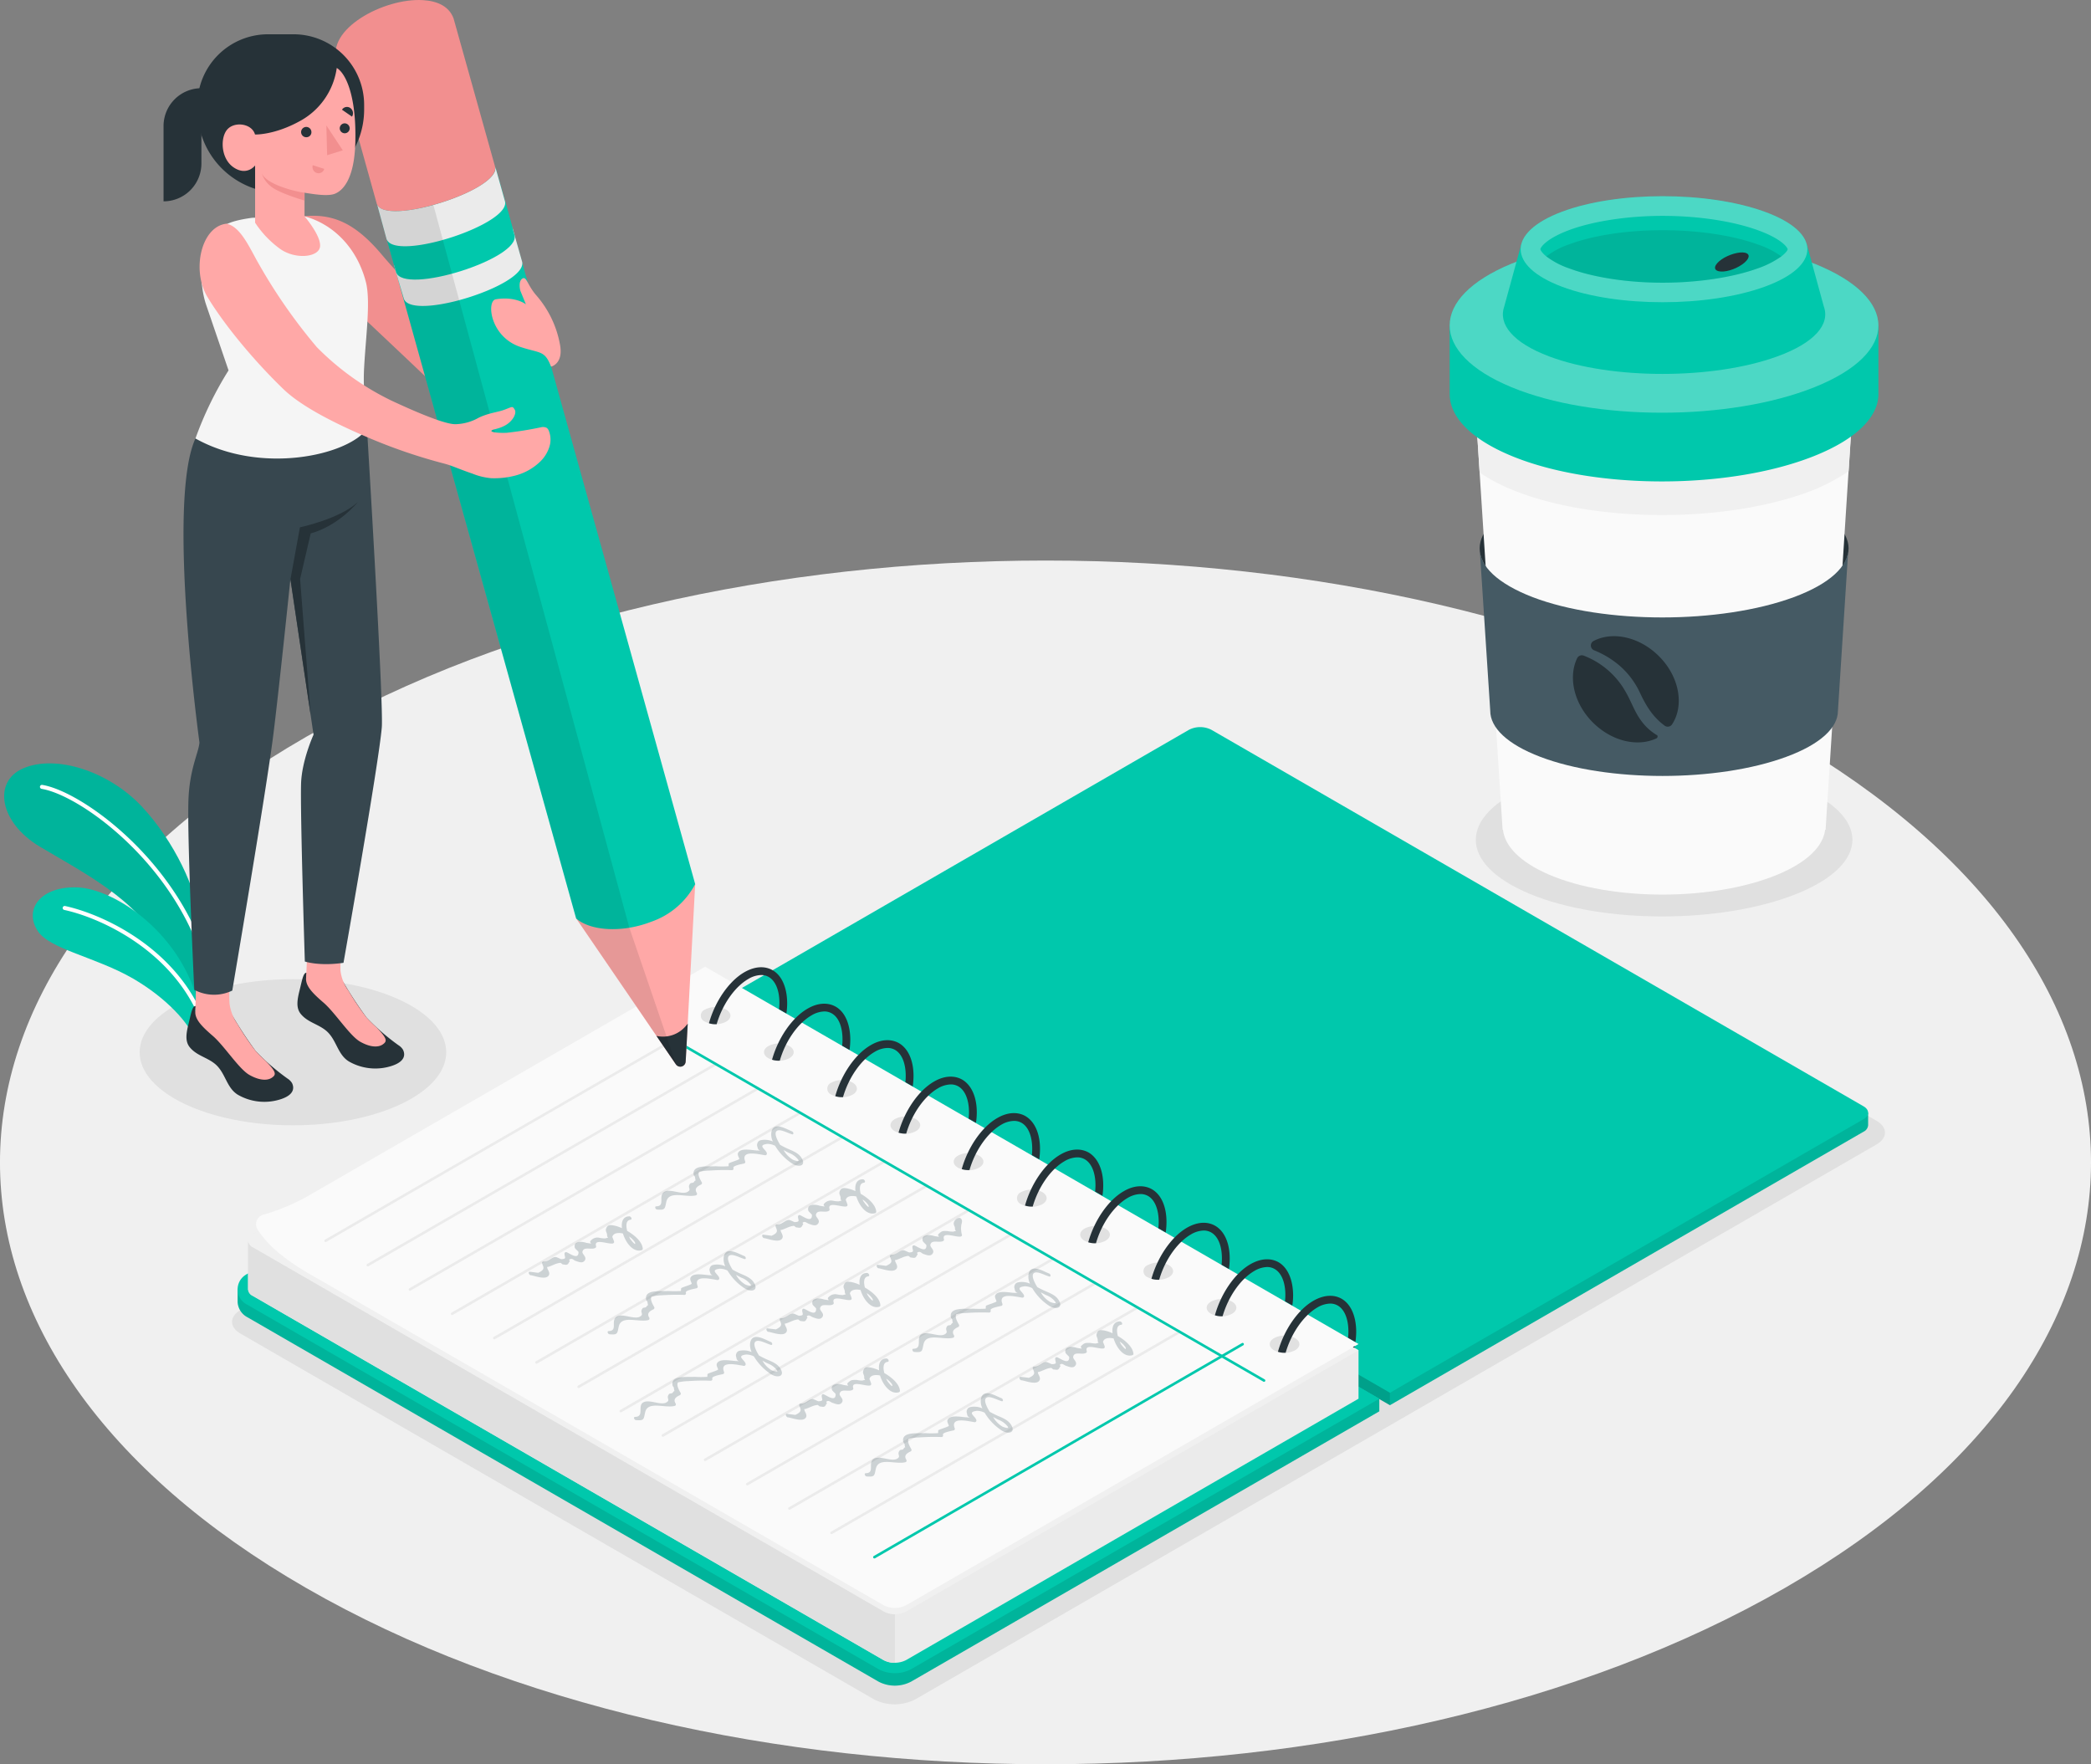 <?xml version="1.0" encoding="UTF-8"?>
<svg xmlns="http://www.w3.org/2000/svg" viewBox="0 0 458.75 387.06"><rect x="0" y="0" width="458.75" height="387.06" fill="#808080" stroke="none"/><defs><style>.cls-1{fill:#f0f0f0;}.cls-2{fill:#e0e0e0;}.cls-3{fill:#00c8ac;}.cls-19,.cls-4{opacity:0.1;}.cls-5{fill:#fff;}.cls-6{opacity:0.2;}.cls-7{fill:#ebebeb;}.cls-8{fill:#fafafa;}.cls-9{fill:#263238;}.cls-10,.cls-11{fill:none;stroke-linecap:round;stroke-miterlimit:10;stroke-width:0.57px;}.cls-10{stroke:#ebebeb;}.cls-11{stroke:#00c8ac;}.cls-12{opacity:0.25;}.cls-13{fill:#455a64;}.cls-14{fill:#f28f8f;}.cls-15{fill:#ffa8a7;}.cls-16{fill:#37474f;}.cls-17{fill:#f5f5f5;}.cls-18{opacity:0.3;}</style></defs><title>2810817</title><g id="Coffee"><path id="Floor-2" data-name="Floor" class="cls-1" d="M69.66,351.53c89.58,51.56,234.81,51.56,324.39,0s89.57-135.17,0-186.74-234.81-51.56-324.39,0S-19.92,300,69.66,351.53Z" transform="translate(-2.48 -3.14)"/><path id="Shadows" class="cls-2" d="M55.26,295.73l139,80.25a10,10,0,0,0,9,0L414.16,254.23c2.49-1.44,2.49-3.77,0-5.21l-139-80.25a10,10,0,0,0-9,0L55.26,290.53C52.77,292,52.77,294.29,55.26,295.73Z" transform="translate(-2.48 -3.14)"/><path id="Shadow-2" data-name="Shadow" class="cls-2" d="M396.57,175.49c-16.41-6.57-42.57-6.57-58.42,0s-15.86,17.21,0,23.78,42,6.57,58.42,0S413,182.06,396.57,175.49Z" transform="translate(-2.48 -3.14)"/><ellipse id="Shadow-3" data-name="Shadow" class="cls-2" cx="64.27" cy="230.85" rx="33.63" ry="16.03"/><g id="Plants-2" data-name="Plants"><path class="cls-3" d="M46.21,204.94c-.51-6.35-5.4-17.18-12.66-24.9s-18.85-11.43-26-8.32c-6.67,2.89-5.2,11.83,3.6,17.12S33,200.61,37.52,210.62l8.69,12Z" transform="translate(-2.48 -3.14)"/><path class="cls-4" d="M46.21,204.94c-.51-6.35-5.4-17.18-12.66-24.9s-18.85-11.43-26-8.32c-6.67,2.89-5.2,11.83,3.6,17.12S33,200.61,37.52,210.62l8.69,12Z" transform="translate(-2.48 -3.14)"/><path class="cls-5" d="M47.13,213.26l.14,0a.45.45,0,0,0,.28-.56c-7.14-21.54-27.39-36-35.79-37.36a.44.44,0,0,0-.51.36.45.45,0,0,0,.37.51c8.22,1.35,28.06,15.55,35.09,36.77A.44.44,0,0,0,47.13,213.26Z" transform="translate(-2.48 -3.14)"/><path class="cls-3" d="M45.26,231.16c-1.3-3.49-6.14-9-13.58-13.33-8.24-4.75-18.31-6.43-20.92-10.44-3.14-4.81.72-9.91,8.81-9.56S42.64,208,46.21,224.26Z" transform="translate(-2.48 -3.14)"/><path class="cls-5" d="M45.64,224.55a.45.45,0,0,0,.19-.05.44.44,0,0,0,.2-.59c-7-13.87-21.67-20.35-29.26-22a.45.45,0,0,0-.53.34.44.44,0,0,0,.34.52c7.44,1.61,21.84,8,28.66,21.54A.46.46,0,0,0,45.64,224.55Z" transform="translate(-2.48 -3.14)"/></g><g id="Notebook-2" data-name="Notebook"><path class="cls-3" d="M159.43,226v-2.74L263.33,166a5.4,5.4,0,0,1,4.92,0L412.33,247.3V250a1.72,1.72,0,0,1-1,1.42l-103.9,60Z" transform="translate(-2.48 -3.14)"/><path class="cls-4" d="M412.33,250V247.3l-1.76-1L307.41,308.69v2.74l103.9-60A1.72,1.72,0,0,0,412.33,250Z" transform="translate(-2.48 -3.14)"/><path class="cls-3" d="M159.43,223.25l103.9-60a5.4,5.4,0,0,1,4.92,0l143.06,82.59c1.36.78,1.36,2.06,0,2.84l-103.9,60Z" transform="translate(-2.48 -3.14)"/><polygon class="cls-6" points="304.93 308.29 304.93 305.55 156.95 220.11 156.95 222.85 304.93 308.29"/><path class="cls-3" d="M161.8,227.31l-105,55.3L54.61,286v2.74a4,4,0,0,0,2.16,3.39l138.42,79.92a7.67,7.67,0,0,0,7.21,0l102.69-59.28V310Z" transform="translate(-2.48 -3.14)"/><path class="cls-4" d="M161.8,227.31l-105,55.3L54.61,286v2.74a4,4,0,0,0,2.16,3.39l138.42,79.92a7.67,7.67,0,0,0,7.21,0l102.69-59.28V310Z" transform="translate(-2.48 -3.14)"/><path class="cls-3" d="M198.8,370.21a7.4,7.4,0,0,1-3.61-.89L56.77,289.4a3.75,3.75,0,0,1,0-6.79l100.41-58L305.09,310,202.4,369.32A7.38,7.38,0,0,1,198.8,370.21Z" transform="translate(-2.48 -3.14)"/><path class="cls-7" d="M157.18,216.61,57.91,273.92l-1,1.43V286h0a1.72,1.72,0,0,0,1,1.42l138.42,79.93a5.49,5.49,0,0,0,4.93,0L300.53,310V299.38Z" transform="translate(-2.48 -3.14)"/><path class="cls-1" d="M300.54,299.38l-1.24.72-16.16,9.32-3,1.75-78.87,45.52a5.42,5.42,0,0,1-4.93,0L57.9,276.77c-1.35-.79-1.35-2.06,0-2.85l1.32-.76,98-56.55,142.13,82.06.3.18Z" transform="translate(-2.48 -3.14)"/><path class="cls-2" d="M198.8,357.29v10.65a4.92,4.92,0,0,1-2.46-.59L57.9,287.42a1.72,1.72,0,0,1-1-1.42V275.34a1.75,1.75,0,0,0,1,1.43l138.44,79.92A4.93,4.93,0,0,0,198.8,357.29Z" transform="translate(-2.48 -3.14)"/><path class="cls-8" d="M300.54,298l-17.87,10.31-2.8,1.62-78.6,45.38a5.42,5.42,0,0,1-4.93,0l-124-71.57c-1.11-.61-2.15-1.22-3.12-1.8-5-3.07-8.08-5.82-10-8.74l-.24-.37a2,2,0,0,1-.3-.74,2.21,2.21,0,0,1,1.73-2.5,45.86,45.86,0,0,0,9.34-3.89l.13-.07,87.3-50.4Z" transform="translate(-2.48 -3.14)"/><path class="cls-4" d="M282,296.71c-1.27.74-1.27,1.93,0,2.67a5,5,0,0,0,4.6,0c1.28-.74,1.28-1.93,0-2.67A5,5,0,0,0,282,296.71Z" transform="translate(-2.48 -3.14)"/><path class="cls-9" d="M296.83,288.08c-1.75-1-3.95-.85-6.19.43-3.48,2-6.48,6.5-7.79,11.2a4.73,4.73,0,0,0,1.69.21c1.21-4.19,3.88-8.14,6.95-9.93a5.81,5.81,0,0,1,2.82-.86,3.24,3.24,0,0,1,1.66.43c1.48.85,2.34,2.94,2.34,5.7a10.49,10.49,0,0,1-.08,1.37l1.62.93a16.4,16.4,0,0,0,.17-2.3C300,291.87,298.85,289.25,296.83,288.08Z" transform="translate(-2.48 -3.14)"/><path class="cls-9" d="M299.69,298.45c0,.13-.05.26-.08.4l-.3-.18Z" transform="translate(-2.48 -3.14)"/><path class="cls-4" d="M268.17,288.7c-1.27.74-1.27,1.93,0,2.67a5,5,0,0,0,4.6,0c1.28-.74,1.28-1.93,0-2.67A5,5,0,0,0,268.17,288.7Z" transform="translate(-2.48 -3.14)"/><path class="cls-9" d="M283,280.07c-1.76-1-3.95-.86-6.2.43-3.47,2-6.47,6.5-7.78,11.2a4.73,4.73,0,0,0,1.69.21c1.21-4.19,3.87-8.14,6.95-9.93a5.83,5.83,0,0,1,2.82-.87,3.27,3.27,0,0,1,1.66.44c1.48.85,2.34,2.93,2.34,5.7a12.59,12.59,0,0,1-.08,1.37l1.61.93a15,15,0,0,0,.17-2.3C286.14,283.86,285,281.24,283,280.07Z" transform="translate(-2.48 -3.14)"/><path class="cls-4" d="M254.29,280.69a1.42,1.42,0,0,0,0,2.67,5.1,5.1,0,0,0,4.6,0c1.28-.74,1.28-1.94,0-2.67A5,5,0,0,0,254.29,280.69Z" transform="translate(-2.48 -3.14)"/><path class="cls-9" d="M269.08,272.06c-1.75-1-3.95-.86-6.19.43-3.47,2-6.48,6.5-7.79,11.2a4.82,4.82,0,0,0,1.7.21c1.2-4.19,3.87-8.14,6.94-9.93a5.83,5.83,0,0,1,2.83-.87,3.27,3.27,0,0,1,1.66.44c1.48.85,2.33,2.93,2.33,5.7a10.49,10.49,0,0,1-.08,1.37l1.62.93a16.4,16.4,0,0,0,.17-2.3C272.27,275.85,271.11,273.23,269.08,272.06Z" transform="translate(-2.48 -3.14)"/><path class="cls-4" d="M240.42,272.68c-1.27.74-1.27,1.93,0,2.67a5,5,0,0,0,4.6,0c1.28-.74,1.28-1.93,0-2.67A5,5,0,0,0,240.42,272.68Z" transform="translate(-2.48 -3.14)"/><path class="cls-9" d="M255.21,264.05c-1.75-1-4-.86-6.19.43-3.48,2-6.48,6.5-7.79,11.2a4.76,4.76,0,0,0,1.7.21c1.2-4.19,3.87-8.14,6.94-9.93a5.81,5.81,0,0,1,2.82-.86,3.3,3.3,0,0,1,1.67.43c1.48.85,2.33,2.94,2.33,5.7a10.49,10.49,0,0,1-.08,1.37l1.62.93a16.4,16.4,0,0,0,.17-2.3C258.4,267.84,257.24,265.22,255.21,264.05Z" transform="translate(-2.48 -3.14)"/><path class="cls-4" d="M226.54,264.67a1.42,1.42,0,0,0,0,2.67,5.06,5.06,0,0,0,4.61,0c1.27-.74,1.27-1.93,0-2.67A5.06,5.06,0,0,0,226.54,264.67Z" transform="translate(-2.48 -3.14)"/><path class="cls-9" d="M241.34,256c-1.76-1-4-.86-6.2.43-3.47,2-6.47,6.5-7.78,11.2a4.73,4.73,0,0,0,1.69.21c1.21-4.19,3.87-8.14,6.95-9.93a5.78,5.78,0,0,1,2.82-.86,3.26,3.26,0,0,1,1.66.43c1.48.85,2.34,2.94,2.34,5.7a12.59,12.59,0,0,1-.08,1.37l1.61.93a15,15,0,0,0,.17-2.3C244.52,259.83,243.36,257.21,241.34,256Z" transform="translate(-2.48 -3.14)"/><path class="cls-4" d="M212.67,256.66c-1.27.74-1.27,1.93,0,2.67a5,5,0,0,0,4.6,0c1.28-.74,1.28-1.93,0-2.67A5,5,0,0,0,212.67,256.66Z" transform="translate(-2.48 -3.14)"/><path class="cls-9" d="M227.46,248c-1.75-1-4-.86-6.19.43-3.48,2-6.48,6.5-7.79,11.2a4.79,4.79,0,0,0,1.7.21c1.2-4.19,3.87-8.14,6.94-9.93a5.81,5.81,0,0,1,2.82-.86,3.3,3.3,0,0,1,1.67.43c1.48.85,2.33,2.94,2.33,5.7a10.49,10.49,0,0,1-.08,1.37l1.62.93a16.4,16.4,0,0,0,.17-2.3C230.65,251.82,229.49,249.2,227.46,248Z" transform="translate(-2.48 -3.14)"/><path class="cls-4" d="M198.8,248.65c-1.27.74-1.27,1.93,0,2.67a5,5,0,0,0,4.6,0c1.28-.74,1.28-1.93,0-2.67A5,5,0,0,0,198.8,248.65Z" transform="translate(-2.48 -3.14)"/><path class="cls-9" d="M213.59,240c-1.76-1-4-.86-6.2.43-3.47,2-6.47,6.5-7.78,11.2a4.73,4.73,0,0,0,1.69.21c1.21-4.19,3.88-8.14,6.95-9.93a5.81,5.81,0,0,1,2.82-.86,3.24,3.24,0,0,1,1.66.43c1.48.85,2.34,2.94,2.34,5.7a10.49,10.49,0,0,1-.08,1.37l1.61.93a15,15,0,0,0,.18-2.3C216.78,243.81,215.61,241.19,213.59,240Z" transform="translate(-2.48 -3.14)"/><path class="cls-4" d="M184.92,240.64a1.42,1.42,0,0,0,0,2.67,5,5,0,0,0,4.6,0c1.28-.74,1.28-1.93,0-2.67A5,5,0,0,0,184.92,240.64Z" transform="translate(-2.48 -3.14)"/><path class="cls-9" d="M199.71,232c-1.75-1-4-.86-6.19.43-3.47,2-6.48,6.5-7.79,11.2a4.82,4.82,0,0,0,1.7.21c1.21-4.19,3.87-8.14,6.94-9.93a5.81,5.81,0,0,1,2.83-.86,3.26,3.26,0,0,1,1.66.43c1.48.85,2.33,2.94,2.33,5.7a10.49,10.49,0,0,1-.08,1.37l1.62.93a16.4,16.4,0,0,0,.17-2.3C202.9,235.8,201.74,233.18,199.71,232Z" transform="translate(-2.48 -3.14)"/><path class="cls-4" d="M171.05,232.63c-1.27.74-1.27,1.93,0,2.67a5,5,0,0,0,4.6,0c1.28-.74,1.28-1.93,0-2.67A5,5,0,0,0,171.05,232.63Z" transform="translate(-2.48 -3.14)"/><path class="cls-9" d="M185.84,224c-1.75-1-4-.86-6.19.43-3.47,2-6.48,6.5-7.79,11.2a4.79,4.79,0,0,0,1.7.21c1.2-4.19,3.87-8.14,6.94-9.93a5.83,5.83,0,0,1,2.83-.87,3.27,3.27,0,0,1,1.66.44c1.48.85,2.33,2.93,2.33,5.7a10.49,10.49,0,0,1-.08,1.37l1.62.93a16.4,16.4,0,0,0,.17-2.3C189,227.79,187.87,225.17,185.84,224Z" transform="translate(-2.48 -3.14)"/><path class="cls-4" d="M157.17,224.62a1.42,1.42,0,0,0,0,2.67,5.06,5.06,0,0,0,4.61,0c1.27-.74,1.27-1.93,0-2.67A5.06,5.06,0,0,0,157.17,224.62Z" transform="translate(-2.48 -3.14)"/><path class="cls-9" d="M172,216c-1.76-1-3.95-.86-6.2.43-3.47,2-6.48,6.5-7.78,11.2a4.73,4.73,0,0,0,1.69.21c1.21-4.19,3.87-8.14,6.95-9.93a5.78,5.78,0,0,1,2.82-.86,3.26,3.26,0,0,1,1.66.43c1.48.85,2.34,2.94,2.34,5.7a12.59,12.59,0,0,1-.08,1.37l1.61.93a15,15,0,0,0,.17-2.3C175.15,219.78,174,217.16,172,216Z" transform="translate(-2.48 -3.14)"/><line class="cls-10" x1="258.82" y1="292.19" x2="182.45" y2="336.28"/><line class="cls-10" x1="249.57" y1="286.85" x2="173.2" y2="330.94"/><line class="cls-10" x1="240.32" y1="281.51" x2="163.95" y2="325.6"/><line class="cls-10" x1="231.07" y1="276.17" x2="154.7" y2="320.26"/><line class="cls-10" x1="221.82" y1="270.83" x2="145.45" y2="314.92"/><line class="cls-10" x1="212.57" y1="265.49" x2="136.2" y2="309.58"/><line class="cls-10" x1="203.32" y1="260.15" x2="126.95" y2="304.24"/><line class="cls-10" x1="194.07" y1="254.81" x2="117.7" y2="298.9"/><line class="cls-10" x1="184.82" y1="249.47" x2="108.45" y2="293.56"/><line class="cls-10" x1="175.57" y1="244.13" x2="99.2" y2="288.22"/><line class="cls-10" x1="166.32" y1="238.79" x2="89.95" y2="282.88"/><line class="cls-10" x1="157.07" y1="233.44" x2="80.7" y2="277.54"/><line class="cls-10" x1="147.82" y1="228.1" x2="71.45" y2="272.2"/><line class="cls-11" x1="143.19" y1="225.45" x2="277.32" y2="302.87"/><line class="cls-11" x1="272.62" y1="294.9" x2="191.84" y2="341.62"/><g class="cls-12"><path class="cls-13" d="M234.69,288.28c-.7-1.07-2-1.5-3.12-2-.45-.2-1-.48-1.51-.76-.7-1.13-1.63-3-.4-3.21.74-.14,2.17.64,3,.88.45.13.35-.53,0-.65-1.36-.53-4-2.22-4.52.09a3.54,3.54,0,0,0,.32,2.13,4.61,4.61,0,0,0-2-.37c-.64.06-1.19.08-1.41.83-.13.41.05.59.08.9a.79.79,0,0,0,.64.66c-.07,0-.28,0-.72,0-1,0-3.6-.68-4.21.52-.25.49.33,1.18.24,1.37s-1.91.72-2.24.92c-.15.09-.05.61-.13.66a22.91,22.91,0,0,1-2.78,0c-1.53.12-5.32-.45-4.82,1.91.05.25.26.22.31.63a2,2,0,0,0,.11.57c-.05,0-.16,0-.36.32s-.66.13-.85.36c-.72.91.39,1.23-.52,1.8-1.27.8-3.92-.82-5.22.07-1.15.8.35,3.09-1.69,3.13-.45,0-.19.67.15.7,1.91.17,1.7-.19,2.07-1.75.59-2.53,4.37-.78,6.5-1.37a.37.37,0,0,0,.15-.56c-.56-.9.09-1.39.93-1.78a.38.38,0,0,0,.16-.56c-.23-.41-1-1.67-.54-2.27a11.69,11.69,0,0,1,2.25-.26,47.91,47.91,0,0,1,4.94-.09.35.35,0,0,0,.32-.47c-.24-.53,1.9-.87,2.37-1a.35.35,0,0,0,.21-.45c-1-2.54,2.74-1.6,4.3-1.36a.36.36,0,0,0,.43-.48c-.24-.85-2.13-1.71.11-2a3.45,3.45,0,0,1,1.71.41,11.86,11.86,0,0,0,3.91,4C234.33,290.52,235.83,290,234.69,288.28Zm-.69.46c.47.62-1,.11-1.18,0a5.52,5.52,0,0,1-2-2.08c.45.25.86.47,1.16.61A4.5,4.5,0,0,1,234,288.74Z" transform="translate(-2.48 -3.14)"/><path class="cls-13" d="M196.49,304.37c-.27-1.11-.31-2.32.72-2.45.49-.06.14-.73-.23-.75-1.38,0-1.81,1.16-1.63,2.6a8.48,8.48,0,0,0-1.72-.58c-.9-.17-1.48-.19-1.77.72-.18.55.26.9.22,1.4-.05.72.68.42-.41.71a6.39,6.39,0,0,1-1.26-.14c-1.1,0-1.19,0-1.86.58s1,.85-1,.53a4.18,4.18,0,0,0-1.57-.22c-.73.17-1.12.38-1,1.19.06.37.85.85.84,1.08,0,1.76-1.91.27-2.62,0a.32.32,0,0,0-.45.27c0,.87.58,1.18-.69,1.25-.15,0-1-.47-1.3-.48-.81,0-1.55,1.06-2.61,1-.29,0-.39.24-.3.47.29.79.72,1.27-.88,2,0,0-1.88-.23-1.84-.23-.46,0-.16.74.19.77.73.05,3.2,1.09,3.93.11.53-.73-.53-1.57-.26-2-.18.3,1.41-.43,1.58-.49a4.35,4.35,0,0,1,1.24-.34c.22,0,.4.36.64.35s.63.15.91,0,.35-.52.46-.59c.28-.19-.36-.41.19-.6.4-.14.75.27,1.12.38.6.19,1.5.63,2,0,.67-.83-.55-1.41-.44-2,.26-1.25,2-.3,2.86-.86a.33.33,0,0,0,.12-.38c-.51-1.73,2.63-.38,3.61-.56.18,0,.37-.15.34-.36s-.39-1.07-.39-1.08c.25-1,1.68-.93,2.33-.75.64,2.1,2.31,4.22,4.13,3.66a.33.33,0,0,0,.23-.32C199.81,306.78,198.19,305.35,196.49,304.37Zm.66,1.73c-.06-.11-.15-.29-.24-.5a4.41,4.41,0,0,1,1.28,1.26C198.54,307.91,197.32,306.39,197.15,306.1Z" transform="translate(-2.48 -3.14)"/><path class="cls-13" d="M224.25,315.64c-.71-1.07-2-1.5-3.12-2-.46-.21-1-.49-1.51-.77-.71-1.13-1.64-3-.4-3.2.74-.14,2.17.63,3,.87.45.14.34-.52,0-.64-1.36-.54-4-2.22-4.52.09a3.53,3.53,0,0,0,.31,2.13,4.56,4.56,0,0,0-2-.37c-.65.06-1.19.08-1.42.83-.12.41.06.59.08.9a.79.79,0,0,0,.65.66c-.08,0-.28,0-.73-.06-1,0-3.59-.67-4.2.53-.26.49.32,1.18.24,1.36s-1.92.72-2.25.92c-.14.1,0,.62-.13.66a19.43,19.43,0,0,1-2.78,0c-1.53.13-5.31-.44-4.82,1.91.06.26.26.22.31.64a1.9,1.9,0,0,0,.12.57c-.06,0-.17,0-.37.32s-.65.12-.84.36c-.73.91.38,1.23-.52,1.79-1.28.8-3.93-.81-5.22.08s.34,3.08-1.69,3.12c-.45,0-.19.68.15.71,1.9.16,1.7-.2,2.06-1.75.6-2.54,4.38-.79,6.5-1.38.25-.06.27-.37.16-.55-.56-.9.09-1.4.93-1.79a.36.36,0,0,0,.15-.55c-.22-.41-1-1.68-.54-2.27a11.8,11.8,0,0,1,2.26-.26,45.2,45.2,0,0,1,4.94-.09.35.35,0,0,0,.32-.47c-.24-.53,1.89-.87,2.37-1a.34.34,0,0,0,.2-.45c-1-2.53,2.74-1.6,4.3-1.35a.37.37,0,0,0,.44-.48c-.25-.86-2.13-1.71.1-2a3.72,3.72,0,0,1,1.72.41,12,12,0,0,0,3.9,4C223.88,317.88,225.39,317.37,224.25,315.64Zm-.69.46c.46.63-1,.12-1.19,0a5.63,5.63,0,0,1-2-2.09c.46.25.87.48,1.17.61A4.73,4.73,0,0,1,223.56,316.1Z" transform="translate(-2.48 -3.14)"/><path class="cls-13" d="M247.72,296.24c-.28-1.11-.31-2.32.71-2.45.5-.06.15-.73-.22-.75-1.38,0-1.82,1.16-1.64,2.61a7.75,7.75,0,0,0-1.71-.59c-.9-.17-1.48-.19-1.78.72-.17.55.27.9.23,1.4-.05.72.67.42-.41.71a6.31,6.31,0,0,1-1.26-.14c-1.1,0-1.2,0-1.86.58s1,.85-1,.53a4.13,4.13,0,0,0-1.56-.22c-.73.17-1.12.38-1,1.19.06.37.84.85.84,1.08,0,1.76-1.91.27-2.63,0a.33.33,0,0,0-.45.27c0,.87.58,1.18-.68,1.25-.15,0-1-.47-1.3-.48-.81,0-1.56,1.06-2.62,1-.29,0-.38.24-.3.47.3.79.73,1.27-.87,2,0,0-1.88-.23-1.84-.23-.46,0-.17.74.19.77.73.05,3.19,1.09,3.92.11.54-.73-.52-1.57-.25-2-.18.3,1.4-.43,1.58-.49a4.38,4.38,0,0,1,1.23-.34c.22,0,.41.36.64.35s.64.15.92,0,.35-.52.46-.59c.28-.19-.36-.41.19-.6.4-.14.74.27,1.12.38.6.19,1.5.63,2,0,.66-.83-.56-1.41-.44-2,.25-1.25,2-.3,2.86-.86a.34.34,0,0,0,.11-.38c-.5-1.73,2.63-.38,3.62-.56.18,0,.36-.15.34-.36s-.39-1.07-.39-1.08c.25-1,1.67-.93,2.33-.75.64,2.1,2.3,4.22,4.12,3.66a.31.31,0,0,0,.23-.32C251,298.65,249.42,297.22,247.72,296.24Zm.66,1.73a4,4,0,0,1-.24-.5,4.41,4.41,0,0,1,1.28,1.26C249.77,299.78,248.55,298.26,248.38,298Z" transform="translate(-2.48 -3.14)"/><path class="cls-13" d="M178.28,257.09c-.71-1.07-2-1.49-3.12-2-.46-.21-1-.49-1.51-.77-.71-1.13-1.64-3-.4-3.2.73-.14,2.17.64,3,.87.44.14.34-.52,0-.64-1.36-.54-4-2.22-4.52.09a3.45,3.45,0,0,0,.31,2.13,4.56,4.56,0,0,0-2-.37c-.65.06-1.19.08-1.42.83-.12.41,0,.59.08.9a.79.79,0,0,0,.65.66,6.28,6.28,0,0,0-.73-.05c-1,0-3.59-.68-4.21.52-.25.49.33,1.18.25,1.36s-1.92.72-2.25.93c-.15.09,0,.61-.13.65a19.43,19.43,0,0,1-2.78,0c-1.53.13-5.31-.44-4.82,1.92.06.25.26.21.31.63a1.9,1.9,0,0,0,.12.57c-.06,0-.17,0-.37.32s-.65.12-.84.36c-.73.91.38,1.23-.52,1.79-1.28.8-3.93-.81-5.23.08s.35,3.08-1.68,3.12c-.45,0-.19.68.15.71,1.9.16,1.69-.2,2.06-1.75.6-2.53,4.38-.79,6.5-1.37a.36.36,0,0,0,.15-.56c-.55-.9.1-1.4.94-1.79a.36.36,0,0,0,.15-.55c-.22-.41-1-1.68-.54-2.27a11.8,11.8,0,0,1,2.26-.26,45.16,45.16,0,0,1,4.94-.09.34.34,0,0,0,.31-.47c-.23-.53,1.9-.87,2.38-1a.35.35,0,0,0,.2-.45c-1-2.54,2.74-1.61,4.3-1.36a.37.37,0,0,0,.44-.48c-.25-.86-2.14-1.71.1-2a3.72,3.72,0,0,1,1.72.41,12,12,0,0,0,3.9,4C177.91,259.33,179.42,258.82,178.28,257.09Zm-.69.46c.46.63-1,.12-1.19,0a5.63,5.63,0,0,1-2-2.09c.46.25.87.48,1.17.62A4.62,4.62,0,0,1,177.59,257.55Z" transform="translate(-2.48 -3.14)"/><path class="cls-13" d="M140.08,273.18c-.28-1.1-.31-2.31.71-2.44.49-.07.14-.74-.22-.75-1.39,0-1.82,1.16-1.64,2.6a7.84,7.84,0,0,0-1.71-.58c-.9-.17-1.48-.2-1.78.72-.18.54.26.9.23,1.39,0,.73.67.43-.42.71a6.35,6.35,0,0,1-1.26-.13,1.91,1.91,0,0,0-1.86.58c-.68.57,1,.85-1,.53a4,4,0,0,0-1.56-.22c-.74.17-1.12.38-1,1.19,0,.36.84.85.83,1.08,0,1.76-1.9.27-2.62,0a.34.34,0,0,0-.45.28c0,.87.58,1.17-.68,1.25-.16,0-1-.48-1.3-.48-.82,0-1.56,1.06-2.62,1-.29,0-.39.23-.3.47.29.79.72,1.27-.87,2,0,0-1.88-.24-1.84-.24-.46,0-.17.75.19.77.72.06,3.19,1.1,3.92.11.54-.72-.52-1.56-.26-2-.17.31,1.41-.43,1.58-.49a4.7,4.7,0,0,1,1.24-.34c.22,0,.41.36.64.36s.64.15.92,0,.34-.51.45-.59c.29-.18-.36-.41.19-.59s.75.26,1.13.38c.59.19,1.5.63,2,0,.66-.83-.56-1.41-.45-2,.26-1.25,2.05-.3,2.86-.86a.33.33,0,0,0,.12-.38c-.5-1.73,2.63-.38,3.62-.56.17,0,.36-.15.34-.36s-.4-1.07-.39-1.09c.24-1,1.67-.92,2.33-.74.63,2.1,2.3,4.22,4.12,3.65a.31.31,0,0,0,.23-.31C143.4,275.6,141.77,274.16,140.08,273.18Zm.65,1.73a4.87,4.87,0,0,1-.23-.49,4.21,4.21,0,0,1,1.27,1.26C142.13,276.73,140.91,275.21,140.73,274.91Z" transform="translate(-2.48 -3.14)"/><path class="cls-13" d="M167.83,284.46c-.7-1.07-2-1.5-3.12-2-.45-.21-1-.49-1.51-.77-.7-1.13-1.64-3-.4-3.2.74-.14,2.17.63,3,.87.45.13.35-.52,0-.65-1.36-.53-4-2.22-4.52.1a3.48,3.48,0,0,0,.32,2.13,4.47,4.47,0,0,0-2-.37c-.64.05-1.19.07-1.41.82-.13.42,0,.6.08.91a.8.8,0,0,0,.64.66,4.84,4.84,0,0,0-.72-.06c-1,0-3.6-.67-4.21.52-.25.5.32,1.18.24,1.37s-1.92.72-2.24.92c-.15.09-.05.61-.13.66a21,21,0,0,1-2.78,0c-1.53.13-5.32-.44-4.82,1.91,0,.26.26.22.3.63a2.45,2.45,0,0,0,.12.58c-.06,0-.16,0-.36.31s-.66.13-.85.37c-.72.91.39,1.22-.52,1.79-1.27.8-3.92-.82-5.22.08s.35,3.08-1.69,3.12c-.45,0-.19.67.15.7,1.91.17,1.7-.19,2.06-1.74.6-2.54,4.38-.79,6.51-1.38a.36.36,0,0,0,.15-.55c-.56-.9.09-1.4.93-1.79a.37.37,0,0,0,.16-.55c-.23-.42-1-1.68-.54-2.27a12.49,12.49,0,0,1,2.25-.27,45.24,45.24,0,0,1,4.94-.08.35.35,0,0,0,.32-.47c-.24-.53,1.9-.87,2.37-1a.35.35,0,0,0,.21-.45c-1-2.53,2.73-1.6,4.3-1.35a.37.37,0,0,0,.43-.48c-.24-.86-2.13-1.72.11-2a3.71,3.71,0,0,1,1.71.41,12,12,0,0,0,3.91,4C167.47,286.7,169,286.19,167.83,284.46Zm-.69.46c.47.62-1,.12-1.18,0a5.47,5.47,0,0,1-2-2.09c.45.25.86.47,1.16.61A4.58,4.58,0,0,1,167.14,284.92Z" transform="translate(-2.48 -3.14)"/><path class="cls-13" d="M191.31,265.05c-.28-1.1-.32-2.31.71-2.44.49-.07.14-.74-.23-.75-1.38,0-1.81,1.16-1.63,2.6a8.48,8.48,0,0,0-1.72-.58c-.89-.17-1.48-.2-1.77.72-.18.54.26.9.23,1.39-.05.73.67.43-.42.71a5.68,5.68,0,0,1-1.26-.13,1.91,1.91,0,0,0-1.86.58c-.68.57,1,.85-1,.53a4,4,0,0,0-1.57-.22c-.73.17-1.12.38-1,1.19.05.36.84.85.83,1.08,0,1.76-1.9.27-2.62,0a.34.34,0,0,0-.45.28c0,.87.58,1.17-.69,1.25-.15,0-1-.48-1.3-.48-.81,0-1.55,1.06-2.61,1-.29,0-.39.23-.3.47.29.79.72,1.27-.88,2,0,0-1.88-.24-1.84-.24-.45,0-.16.75.19.77.73.06,3.2,1.1,3.93.12.54-.73-.52-1.57-.26-2-.17.31,1.41-.43,1.58-.49a4.35,4.35,0,0,1,1.24-.33c.22,0,.4.35.64.35s.63.15.91,0,.35-.51.46-.59c.28-.18-.36-.41.19-.59.4-.14.75.26,1.12.38.6.19,1.5.63,2,0,.67-.83-.55-1.41-.44-2,.26-1.25,2-.3,2.86-.86a.33.33,0,0,0,.12-.38c-.51-1.73,2.63-.38,3.62-.56.17,0,.36-.15.33-.36s-.39-1.07-.39-1.09c.25-1,1.68-.92,2.33-.74.64,2.1,2.31,4.22,4.13,3.65a.32.32,0,0,0,.23-.31C194.62,267.47,193,266,191.31,265.05Zm.65,1.73a4.52,4.52,0,0,1-.24-.49,4.28,4.28,0,0,1,1.28,1.26C193.35,268.6,192.13,267.08,192,266.78Z" transform="translate(-2.48 -3.14)"/><path class="cls-13" d="M173.63,303.29c-.7-1.07-2-1.5-3.12-2-.46-.21-1-.49-1.51-.77-.7-1.13-1.64-3-.4-3.2.74-.14,2.17.63,3,.87.45.13.35-.52,0-.64-1.36-.54-4-2.23-4.52.09a3.54,3.54,0,0,0,.31,2.13,4.4,4.4,0,0,0-2-.37c-.64.06-1.19.07-1.41.83-.13.41.05.59.08.9a.8.8,0,0,0,.64.66,7.15,7.15,0,0,0-.72-.06c-1,0-3.6-.67-4.21.53-.25.49.32,1.18.24,1.36s-1.92.72-2.24.92c-.15.09-.05.61-.13.66a19.45,19.45,0,0,1-2.78,0c-1.53.13-5.32-.44-4.82,1.91.05.26.26.22.3.64a2.45,2.45,0,0,0,.12.57c-.06,0-.16,0-.36.32s-.66.12-.85.36c-.72.91.39,1.23-.52,1.79-1.27.8-3.92-.82-5.22.08-1.15.79.35,3.08-1.69,3.12-.45,0-.19.67.15.7,1.91.17,1.7-.19,2.06-1.74.6-2.54,4.38-.79,6.51-1.38.24-.06.26-.37.15-.55-.56-.9.09-1.4.93-1.79a.37.37,0,0,0,.16-.55c-.23-.41-1-1.68-.54-2.27a12.49,12.49,0,0,1,2.25-.27,45.24,45.24,0,0,1,4.94-.08.35.35,0,0,0,.32-.47c-.24-.53,1.9-.87,2.37-1a.34.34,0,0,0,.21-.45c-1-2.53,2.73-1.6,4.3-1.35a.37.37,0,0,0,.43-.48c-.24-.86-2.13-1.72.11-2a3.71,3.71,0,0,1,1.71.41,12,12,0,0,0,3.91,4C173.27,305.53,174.77,305,173.63,303.29Zm-.69.46c.47.63-1,.12-1.18,0a5.47,5.47,0,0,1-2-2.09c.45.25.86.48,1.16.61A4.58,4.58,0,0,1,172.94,303.75Z" transform="translate(-2.48 -3.14)"/><path class="cls-13" d="M192.23,285.61c-.28-1.11-.31-2.32.71-2.45.49-.06.14-.73-.23-.75-1.38,0-1.81,1.16-1.63,2.6a8.48,8.48,0,0,0-1.72-.58c-.89-.17-1.47-.19-1.77.72-.18.55.26.9.23,1.4,0,.72.67.42-.42.71a6.39,6.39,0,0,1-1.26-.14,1.93,1.93,0,0,0-1.86.58c-.68.58,1,.85-1,.53a4.18,4.18,0,0,0-1.57-.22c-.73.17-1.12.38-1,1.19.05.37.84.85.83,1.08,0,1.76-1.9.27-2.62,0a.33.33,0,0,0-.45.27c0,.87.58,1.18-.69,1.25-.15,0-1-.47-1.29-.48-.82,0-1.56,1.06-2.62,1-.29,0-.39.24-.3.47.29.79.72,1.27-.88,2,0,0-1.88-.23-1.83-.23-.46,0-.17.74.18.77.73.05,3.2,1.09,3.93.11.54-.73-.52-1.57-.26-2-.17.3,1.41-.43,1.58-.49a4.35,4.35,0,0,1,1.24-.34c.22,0,.4.36.64.35s.64.15.92,0,.34-.52.45-.59c.28-.19-.36-.41.19-.6.4-.14.75.27,1.12.38.6.19,1.5.63,2,0,.66-.83-.56-1.41-.45-2,.26-1.25,2-.3,2.86-.86a.33.33,0,0,0,.12-.38c-.51-1.73,2.63-.38,3.62-.56.17,0,.36-.15.33-.36s-.39-1.07-.39-1.08c.25-1,1.68-.93,2.34-.75.63,2.1,2.3,4.22,4.12,3.66a.33.33,0,0,0,.23-.32C195.54,288,193.92,286.59,192.23,285.61Zm.65,1.73c-.06-.11-.15-.29-.24-.5a4.28,4.28,0,0,1,1.28,1.26C194.27,289.15,193.05,287.63,192.88,287.34Z" transform="translate(-2.48 -3.14)"/><path class="cls-13" d="M213.52,271.28a1,1,0,0,0,0-.42c-.3-1.08-1.54-.27-1.75.39s.26.9.22,1.39c0,.72.68.43-.41.71a7.19,7.19,0,0,1-1.26-.13c-1.1-.05-1.2,0-1.86.58s1,.84-1,.52a4.2,4.2,0,0,0-1.57-.21c-.73.16-1.12.37-1,1.19.06.36.85.85.84,1.08,0,1.75-1.91.27-2.62,0a.34.34,0,0,0-.46.28c0,.86.58,1.17-.68,1.25-.15,0-1-.48-1.3-.48-.81,0-1.55,1.05-2.61,1-.29,0-.39.23-.31.47.3.79.73,1.27-.87,1.95,0,0-1.88-.23-1.84-.23-.46,0-.16.75.19.77.73.06,3.2,1.1,3.93.11.53-.72-.53-1.56-.26-2-.18.31,1.41-.43,1.58-.49a4.74,4.74,0,0,1,1.23-.34c.23,0,.41.36.64.36s.64.15.92,0,.35-.51.46-.59c.28-.18-.36-.41.19-.6s.75.27,1.12.39c.6.19,1.5.63,2,0,.67-.83-.56-1.41-.44-2,.26-1.25,2-.3,2.86-.86a.33.33,0,0,0,.11-.38c-.5-1.73,2.64-.38,3.62-.56.18,0,.37-.15.34-.36a5.22,5.22,0,0,1-.14-2.23A4.05,4.05,0,0,0,213.52,271.28Z" transform="translate(-2.48 -3.14)"/></g></g><g id="Character-2" data-name="Character"><path class="cls-14" d="M86.29,59.06C91,64.63,98.65,72.15,103,77.63a16,16,0,0,1,3.54,10.13c0,2.73-.78,5-3.45,3.84-1.93-.84-3.16-1.84-6-4.61-2.53-2.5-14.77-14-14.77-14s-2.3-14.09-6.08-15.24-7-7.18-7-7.18C75.46,50,80.38,52,86.29,59.06Z" transform="translate(-2.48 -3.14)"/><path class="cls-15" d="M128.89,204.64l21.87,32a1.18,1.18,0,0,0,2.15-.6L155,197.11Z" transform="translate(-2.48 -3.14)"/><path class="cls-9" d="M152.91,236.05a1.18,1.18,0,0,1-2.15.6l-4.27-6.25h0a6.54,6.54,0,0,0,6.45-2.17l.43-.51Z" transform="translate(-2.48 -3.14)"/><path class="cls-3" d="M111.1,39.58l1,3.46,1.18,4.16L155,197.11a17.27,17.27,0,0,1-9.61,8.24c-6.16,2.41-13.24,2.13-16.52-.72L87.41,55.83l-2.22-8C86.92,52.94,112.76,44.7,111.1,39.58Z" transform="translate(-2.48 -3.14)"/><path class="cls-7" d="M114.81,52.73,117,60.45c.7,2.22-3.68,5-9,7-7.12,2.71-16,4.11-16.93,1.18L89.4,63l-.53-2.05c.92,2.94,9.8,1.54,16.92-1.17,5.14-1.95,9.38-4.59,9.07-6.76v0A.45.45,0,0,0,114.81,52.73Z" transform="translate(-2.48 -3.14)"/><path class="cls-3" d="M115.33,54.66C117,59.81,91,68,89.38,62.84l-2.17-7.72c1.63,5.14,27.57-3,26-8.18Z" transform="translate(-2.48 -3.14)"/><path class="cls-7" d="M111.1,39.58l2.14,7.62c1.63,5-23.34,13.19-25.83,8.63a.91.91,0,0,1-.12-.28l-2.1-7.69C86.92,52.94,112.76,44.7,111.1,39.58Z" transform="translate(-2.48 -3.14)"/><path class="cls-4" d="M87.41,55.83l-2.22-8c.78,2.29,6.49,1.87,12.36.24h0l43,158.59,10.26,30-21.87-32h0Z" transform="translate(-2.48 -3.14)"/><path class="cls-14" d="M102,7.22l9.06,32.36c.71,2.19-3.6,5-8.91,7-7.12,2.73-16,4.2-17,1.29l0,0L76.46,16.7C73.83,9.61,86.69,2.64,95.27,3.17,98.48,3.35,101.06,4.57,102,7.22Z" transform="translate(-2.48 -3.14)"/><path class="cls-9" d="M64.08,45.45h0A18.29,18.29,0,0,1,45.79,27.16v-1a15.5,15.5,0,0,1,15.5-15.5h5.58a15.5,15.5,0,0,1,15.5,15.5v1A18.29,18.29,0,0,1,64.08,45.45Z" transform="translate(-2.48 -3.14)"/><path class="cls-9" d="M38.36,47.31h0A8.31,8.31,0,0,0,46.67,39V22.49h0a8.31,8.31,0,0,0-8.31,8.3Z" transform="translate(-2.48 -3.14)"/><path class="cls-9" d="M82.9,226.38a49.25,49.25,0,0,0,7,6.07,3,3,0,0,1,1,1c.33.68.84,2.38-2.28,3.47a11.62,11.62,0,0,1-9.63-.93c-2.56-1.6-2.68-4.94-5.1-6.84-1.79-1.41-4-1.77-5.47-3.62-1-1.28-.75-3-.22-5.1.57-2.31.84-4.05,1.6-3.87l-.13,1.06c1,1.52,5.89,2,8.09.92A92.13,92.13,0,0,0,82.9,226.38Z" transform="translate(-2.48 -3.14)"/><path class="cls-15" d="M85.07,228.53h0c-.75-.68-1.47-1.38-2.17-2.15a60,60,0,0,1-4-5.94,9.15,9.15,0,0,1-1.72-4.34c-.05-2,.14-5.67.14-5.67L70,209.94l-.36,7.67h0c-.19,1.74,1.25,3.29,3.8,5.48s5.78,7.31,8.08,8.6,4,1.24,4.94.58S87.55,231.07,85.07,228.53Z" transform="translate(-2.48 -3.14)"/><path class="cls-9" d="M58.55,233.69a48.7,48.7,0,0,0,7,6.07,3.09,3.09,0,0,1,1,1c.33.68.84,2.38-2.28,3.47a11.62,11.62,0,0,1-9.63-.93c-2.57-1.6-2.68-4.94-5.1-6.84-1.79-1.41-4-1.77-5.47-3.62-1-1.28-.75-3-.22-5.1.57-2.31.83-4.05,1.6-3.87l-.13,1.06c.95,1.52,5.89,2,8.09.92A89.72,89.72,0,0,0,58.55,233.69Z" transform="translate(-2.48 -3.14)"/><path class="cls-15" d="M60.71,235.84h0c-.74-.68-1.47-1.38-2.16-2.15a58.84,58.84,0,0,1-4-5.94,10.24,10.24,0,0,1-1.71-4.41c-.14-1.79,0-5.52,0-5.52l-7.32,0-.18,7.08h0c-.19,1.74,1.25,3.29,3.8,5.48s5.77,7.31,8.08,8.6,4,1.24,4.93.58S63.2,238.38,60.71,235.84Z" transform="translate(-2.48 -3.14)"/><path class="cls-16" d="M45.36,99.34c-6.37,13.92.88,66.71.88,66.71-.19,2.26-2.18,5.77-2.42,12.67-.3,8.86,1.28,41.57,1.28,41.57a9.22,9.22,0,0,0,8.34.17s7.55-44.41,9-56.09c1.28-10.19,3.75-34.16,3.75-34.16l5.08,34.11s-2.61,5.69-2.74,10.83c-.19,6.9.83,38.93.83,38.93s3.09,1.08,8.48.29c0,0,7.68-43.34,8.4-51.61C86.69,157.82,83,97.25,83,97.25Z" transform="translate(-2.48 -3.14)"/><path class="cls-9" d="M66.21,130.21l2.07-11.38S77,117,81,113.28c0,0-4.17,5.19-10.35,6.88l-2.33,10,2.3,29.75Z" transform="translate(-2.48 -3.14)"/><path class="cls-17" d="M57.81,50.92h0c-5.6.77-8.6,2-10.4,7.26-1.18,3.44-.86,8.5.33,11.94L52.62,84.4a77.26,77.26,0,0,0-7.26,14.94c14.3,8,33.34,3.73,37.64-2.09.18-1.23-1-7.2-.63-13.53.37-6.76,1.45-14.51.39-18.68-2-7.75-7.38-12.81-13.47-14.44Z" transform="translate(-2.48 -3.14)"/><path class="cls-15" d="M76.36,18.05c1.93,1.14,4.32,6,4.08,16.18-.2,8.64-3,10.77-4.4,11.38s-4.12.24-6.75-.19V50.6s3.64,4.23,3.41,6.6-5.26,2.94-8.66.62A21.94,21.94,0,0,1,58.45,52V39.44s-1.78,2.38-4.69.44-3-6.71-1.33-8.43,5.34-1.17,6,1.2c0,0,4.2.16,9.79-2.92A15.71,15.71,0,0,0,76.36,18.05Z" transform="translate(-2.48 -3.14)"/><path class="cls-9" d="M70.8,32.06a1.09,1.09,0,0,1-1,1.18,1.13,1.13,0,1,1,1-1.18Z" transform="translate(-2.48 -3.14)"/><path class="cls-14" d="M71.09,39.38l2.53.81a1.3,1.3,0,0,1-1.64.9A1.39,1.39,0,0,1,71.09,39.38Z" transform="translate(-2.48 -3.14)"/><path class="cls-9" d="M79.71,28.73l-2.2-1.52a1.28,1.28,0,0,1,1.82-.38A1.41,1.41,0,0,1,79.71,28.73Z" transform="translate(-2.48 -3.14)"/><path class="cls-9" d="M79.2,31.28a1.09,1.09,0,1,1-1.14-1.08A1.11,1.11,0,0,1,79.2,31.28Z" transform="translate(-2.48 -3.14)"/><polygon class="cls-14" points="71.6 27.52 71.77 34.05 75.21 32.98 71.6 27.52"/><path class="cls-14" d="M69.29,45.42c-2.78-.37-8.49-2-9.38-4.27a5.87,5.87,0,0,0,2,2.88c1.71,1.47,7.38,3.11,7.38,3.11Z" transform="translate(-2.48 -3.14)"/><path class="cls-15" d="M113.23,93c-1.7.64-3.4.68-5.72,1.78a10.83,10.83,0,0,1-5,1.42c-2.27.11-8.64-2.6-14.23-5.21A59.08,59.08,0,0,1,72,79.31,119.16,119.16,0,0,1,59.36,61.22c-2-3.41-4-8.37-7.19-9-5.5.58-7.74,10.16-4.17,16.08S57.92,82,64.69,88.54C68,91.72,74,95.16,82.58,98.85a118,118,0,0,0,17.37,6c1.73.45,2.94,1.09,6.18,2.2a14.32,14.32,0,0,0,4.1,1,18.19,18.19,0,0,0,5.2-.55,12.38,12.38,0,0,0,5.7-3.22A7.76,7.76,0,0,0,123,101.2a5.22,5.22,0,0,0-.12-3.57,1.49,1.49,0,0,0-.42-.6,1.78,1.78,0,0,0-1.29-.15,75.11,75.11,0,0,1-7.53,1.21c-2.1.08-3.58-.15-3.32-.48s1.5-.29,3.08-1.19,2.5-2.6,2-3.42S114.93,92.36,113.23,93Z" transform="translate(-2.48 -3.14)"/><path class="cls-15" d="M117.86,69.9s-2.28-1.81-6.6-1.1c-2.09.35-1.29,8.26,5.44,10.47,4.38,1.44,5.27.7,6.68,4.3,0,0,2.65-.55,2-4.58a22.51,22.51,0,0,0-5.33-11.16c-1.93-2.28-2.06-4.2-3-3.55s-.42,2.62-.42,2.62Z" transform="translate(-2.48 -3.14)"/></g><g id="Coffee-2" data-name="Coffee"><path class="cls-9" d="M396,112.73c-16.07-5.92-41.7-5.92-57.24,0s-15.54,15.51,0,21.43,41.17,5.92,57.24,0S412.05,118.65,396,112.73Z" transform="translate(-2.48 -3.14)"/><path class="cls-8" d="M409.31,86.7l-83.5.1,6.33,98.37h.08c.39,3.59,3.74,7.12,10.12,9.86,13.6,5.83,36,5.83,50.09,0,6.6-2.74,10.06-6.27,10.47-9.86H403Z" transform="translate(-2.48 -3.14)"/><path class="cls-1" d="M325.81,86.8l1.29,20a36.91,36.91,0,0,0,7,3.73c18.06,7.48,47.83,7.48,66.51,0,.81-.32,1.48-.67,2.21-1a43,43,0,0,0,5.24-3l1.28-19.85Z" transform="translate(-2.48 -3.14)"/><path class="cls-3" d="M414.59,89.61v-15h-9.73a45.35,45.35,0,0,0-4.28-2c-18.67-7.48-48.45-7.48-66.51,0a44.49,44.49,0,0,0-4.08,2h-9.46v15h0c0,4.9,4.52,9.81,13.54,13.54,18.06,7.48,47.84,7.48,66.51,0C409.92,99.41,414.59,94.51,414.59,89.61Z" transform="translate(-2.48 -3.14)"/><path class="cls-3" d="M400.58,61c-18.67-7.47-48.45-7.47-66.51,0s-18.05,19.61,0,27.08,47.84,7.48,66.51,0S419.26,68.51,400.58,61Z" transform="translate(-2.48 -3.14)"/><g class="cls-18"><path class="cls-5" d="M400.58,61c-18.67-7.47-48.45-7.47-66.51,0s-18.05,19.61,0,27.08,47.84,7.48,66.51,0S419.26,68.51,400.58,61Z" transform="translate(-2.48 -3.14)"/></g><path class="cls-3" d="M402.6,70.34h0l-3.76-13.75H336.28l-3.77,13.75h0c-1.4,3.91,1.88,8,9.87,11,13.57,5.11,36,5.11,50,0C400.65,78.35,404.05,74.25,402.6,70.34Z" transform="translate(-2.48 -3.14)"/><path class="cls-3" d="M389.64,49.59c-12.49-4.54-32.4-4.54-44.48,0s-12.07,11.91,0,16.45,32,4.54,44.48,0S402.13,54.14,389.64,49.59Z" transform="translate(-2.48 -3.14)"/><g class="cls-18"><path class="cls-5" d="M389.64,49.59c-12.49-4.54-32.4-4.54-44.48,0s-12.07,11.91,0,16.45,32,4.54,44.48,0S402.13,54.14,389.64,49.59Z" transform="translate(-2.48 -3.14)"/></g><path class="cls-3" d="M394.68,57.83c0,.17-.35.76-1.38,1.56A20.38,20.38,0,0,1,388.18,62c-5.52,2-13.15,3.16-20.93,3.16S352,64,346.68,62a17.85,17.85,0,0,1-4.95-2.61c-1-.82-1.3-1.43-1.3-1.58,0-.3,1.08-2.23,6.25-4.17s12.79-3.14,20.57-3.14,15.41,1.15,20.93,3.16C393.36,55.54,394.66,57.44,394.68,57.83Z" transform="translate(-2.48 -3.14)"/><g class="cls-19"><path d="M393.3,59.39A20.38,20.38,0,0,1,388.18,62c-5.52,2-13.15,3.16-20.93,3.16S352,64,346.68,62a17.85,17.85,0,0,1-4.95-2.61,17.55,17.55,0,0,1,4.95-2.62c5.29-2,12.79-3.13,20.57-3.13s15.41,1.14,20.93,3.15A19.36,19.36,0,0,1,393.3,59.39Z" transform="translate(-2.48 -3.14)"/></g><path class="cls-9" d="M380.78,59.67c1.82-1,4-1.45,4.94-.94s.18,1.77-1.64,2.82-4,1.46-4.94.94S379,60.7,380.78,59.67Z" transform="translate(-2.48 -3.14)"/><path class="cls-13" d="M329.43,159.09c0,3.66,3.66,7.31,11,10.1,14.64,5.58,38.78,5.58,53.92,0,7.56-2.78,11.35-6.43,11.36-10.08L408,123.45c0,3.88-4,7.75-12,10.71-16.07,5.92-41.7,5.92-57.24,0-7.77-3-11.66-6.83-11.65-10.71Z" transform="translate(-2.48 -3.14)"/><path class="cls-9" d="M362.5,161.2c-1.36-1.83-2.11-4.07-3.21-6a17.91,17.91,0,0,0-9.33-8.21,1.15,1.15,0,0,0-1.45.52c-2,4.13-.78,9.91,3.41,14.11s9.88,5.44,14,3.5c.24-.11.3-.57.11-.68A11.54,11.54,0,0,1,362.5,161.2Z" transform="translate(-2.48 -3.14)"/><path class="cls-9" d="M352.2,145.8a19.94,19.94,0,0,1,5.88,3.62,17.78,17.78,0,0,1,4.25,5.83c1.57,3.32,3.06,5.38,5.36,7.09a1.15,1.15,0,0,0,1.61-.25c2.74-4.14,1.65-10.5-2.87-15-4.29-4.28-10.24-5.51-14.38-3.3A1.13,1.13,0,0,0,352.2,145.8Z" transform="translate(-2.48 -3.14)"/></g></g></svg>